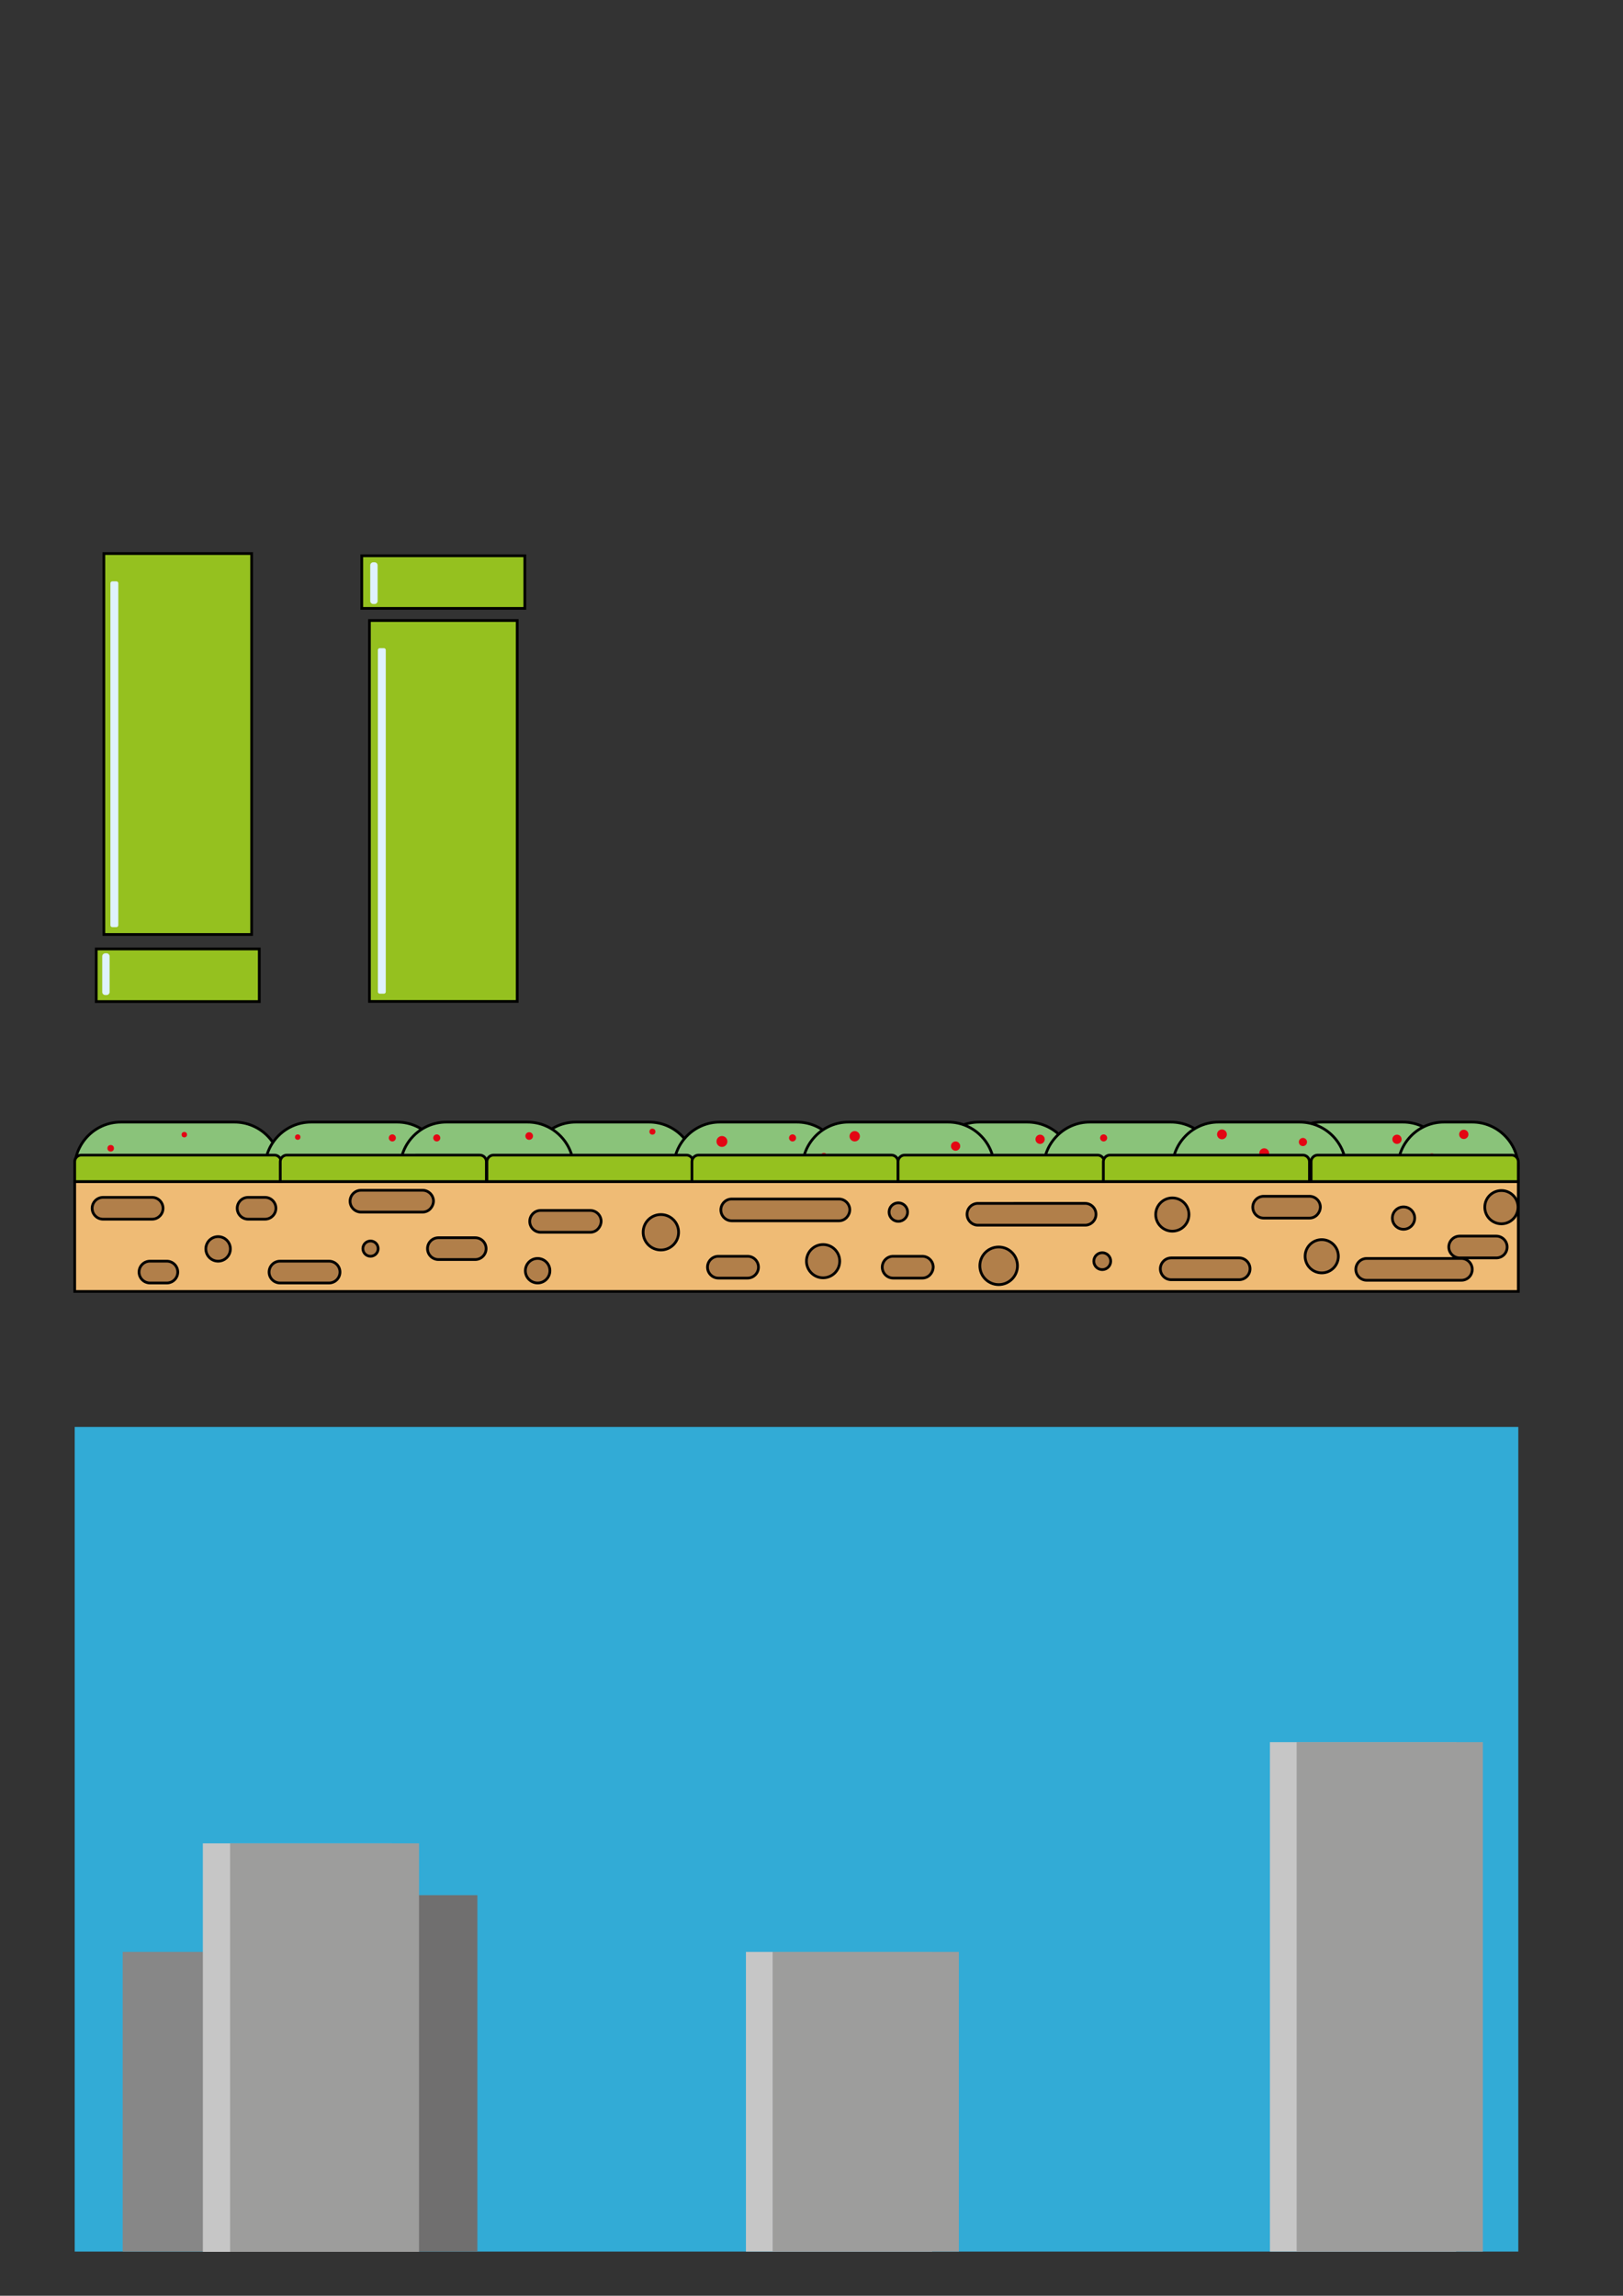 <?xml version="1.0" encoding="utf-8"?>
<!-- Generator: Adobe Illustrator 22.0.1, SVG Export Plug-In . SVG Version: 6.00 Build 0)  -->
<svg version="1.1" id="Слой_1" xmlns="http://www.w3.org/2000/svg" xmlns:xlink="http://www.w3.org/1999/xlink" x="0px" y="0px"
	 viewBox="0 0 595.3 841.9" style="enable-background:new 0 0 595.3 841.9;" xml:space="preserve">
<rect x="0" y="0" width="595.3" height="841.9" fill="#333333" stroke="none"/>
<style type="text/css">
	.st0{fill:#EFBB75;stroke:#000000;stroke-miterlimit:10;}
	.st1{fill:#B17F4A;stroke:#000000;stroke-miterlimit:10;}
	.st2{fill:#8AC37A;stroke:#000000;stroke-miterlimit:10;}
	.st3{fill:#E30613;}
	.st4{fill:#95C11F;stroke:#000000;stroke-miterlimit:10;}
	.st5{fill:#DFF2FD;}
	.st6{fill:#32ABD6;}
	.st7{fill:#706F6F;}
	.st8{fill:#878787;}
	.st9{fill:#C6C6C6;}
	.st10{fill:#9D9D9C;}
</style>
<g>
	<rect x="27.4" y="433.3" class="st0" width="529.5" height="40.3"/>
	<path class="st1" d="M55.8,447.1h-18c-2.2,0-4-1.8-4-4l0,0c0-2.2,1.8-4,4-4h18c2.2,0,4,1.8,4,4l0,0C59.8,445.3,58,447.1,55.8,447.1
		z"/>
	<circle class="st1" cx="80" cy="458" r="4.5"/>
	<path class="st1" d="M120.7,470.5h-18c-2.2,0-4-1.8-4-4l0,0c0-2.2,1.8-4,4-4h18c2.2,0,4,1.8,4,4l0,0
		C124.7,468.7,122.9,470.5,120.7,470.5z"/>
	<path class="st1" d="M155,444.5h-22.6c-2.2,0-4-1.8-4-4l0,0c0-2.2,1.8-4,4-4H155c2.2,0,4,1.8,4,4l0,0
		C158.9,442.7,157.2,444.5,155,444.5z"/>
	<circle class="st1" cx="135.9" cy="457.9" r="2.8"/>
	<path class="st1" d="M174.3,461.9h-13.5c-2.2,0-4-1.8-4-4v0c0-2.2,1.8-4,4-4h13.5c2.2,0,4,1.8,4,4v0
		C178.3,460.1,176.5,461.9,174.3,461.9z"/>
	<circle class="st1" cx="197.2" cy="466" r="4.5"/>
	<circle class="st1" cx="329.5" cy="444.5" r="3.4"/>
	<path class="st1" d="M307.7,447.7h-39.3c-2.2,0-4-1.8-4-4l0,0c0-2.2,1.8-4,4-4h39.3c2.2,0,4,1.8,4,4l0,0
		C311.6,445.9,309.9,447.7,307.7,447.7z"/>
	<path class="st1" d="M338.3,468.7h-10.7c-2.2,0-4-1.8-4-4v0c0-2.2,1.8-4,4-4h10.7c2.2,0,4,1.8,4,4v0
		C342.2,466.9,340.5,468.7,338.3,468.7z"/>
	<circle class="st1" cx="242.4" cy="451.9" r="6.5"/>
	<path class="st1" d="M216.5,451.9h-18.2c-2.2,0-4-1.8-4-4l0,0c0-2.2,1.8-4,4-4h18.2c2.2,0,4,1.8,4,4l0,0
		C220.4,450.1,218.7,451.9,216.5,451.9z"/>
	<path class="st1" d="M274.2,468.7h-10.7c-2.2,0-4-1.8-4-4v0c0-2.2,1.8-4,4-4h10.7c2.2,0,4,1.8,4,4v0
		C278.2,466.9,276.4,468.7,274.2,468.7z"/>
	<path class="st1" d="M61.2,470.5H55c-2.2,0-4-1.8-4-4l0,0c0-2.2,1.8-4,4-4h6.2c2.2,0,4,1.8,4,4l0,0
		C65.2,468.7,63.4,470.5,61.2,470.5z"/>
	<path class="st1" d="M97.2,447.1H91c-2.2,0-4-1.8-4-4l0,0c0-2.2,1.8-4,4-4h6.2c2.2,0,4,1.8,4,4l0,0
		C101.2,445.3,99.4,447.1,97.2,447.1z"/>
	<circle class="st1" cx="301.9" cy="462.5" r="6.1"/>
	<path class="st1" d="M398,449.3h-39.3c-2.2,0-4-1.8-4-4l0,0c0-2.2,1.8-4,4-4H398c2.2,0,4,1.8,4,4l0,0
		C402,447.5,400.2,449.3,398,449.3z"/>
	<circle class="st1" cx="430" cy="445.4" r="6.1"/>
	<circle class="st1" cx="484.8" cy="460.7" r="6.1"/>
	<circle class="st1" cx="550.7" cy="442.7" r="6.1"/>
	<circle class="st1" cx="366.3" cy="464.2" r="6.9"/>
	<path class="st1" d="M454.5,469.3h-24.9c-2.2,0-4-1.8-4-4l0,0c0-2.2,1.8-4,4-4h24.9c2.2,0,4,1.8,4,4l0,0
		C458.5,467.5,456.7,469.3,454.5,469.3z"/>
	<circle class="st1" cx="404.3" cy="462.5" r="3.1"/>
	<path class="st1" d="M480.3,446.7h-16.8c-2.2,0-4-1.8-4-4l0,0c0-2.2,1.8-4,4-4h16.8c2.2,0,4,1.8,4,4l0,0
		C484.2,444.9,482.5,446.7,480.3,446.7z"/>
	<path class="st1" d="M536,469.5h-34.7c-2.2,0-4-1.8-4-4l0,0c0-2.2,1.8-4,4-4H536c2.2,0,4,1.8,4,4l0,0
		C540,467.8,538.2,469.5,536,469.5z"/>
	<circle class="st1" cx="514.8" cy="446.7" r="4.1"/>
	<path class="st1" d="M548.8,461.3h-13.4c-2.2,0-4-1.8-4-4l0,0c0-2.2,1.8-4,4-4h13.4c2.2,0,4,1.8,4,4l0,0
		C552.8,459.6,551,461.3,548.8,461.3z"/>
	<g>
		<path class="st2" d="M103,428.4H27.4l0,0c0-9.3,7.6-16.9,16.9-16.9H86C95.4,411.5,103,419.1,103,428.4L103,428.4z"/>
		<path class="st2" d="M393.8,428.4h-51.6l0,0c0-9.3,7.6-16.9,16.9-16.9h17.7C386.3,411.5,393.8,419.1,393.8,428.4L393.8,428.4z"/>
		<path class="st2" d="M531.5,428.4h-63.6l0,0c0-9.3,7.6-16.9,16.9-16.9h29.8C523.9,411.5,531.5,419.1,531.5,428.4L531.5,428.4z"/>
		<path class="st2" d="M162.6,428.4H97.2l0,0c0-9.3,7.6-16.9,16.9-16.9h31.6C155,411.5,162.6,419.1,162.6,428.4L162.6,428.4z"/>
		<path class="st2" d="M255,428.4h-60.7l0,0c0-9.3,7.6-16.9,16.9-16.9h26.9C247.4,411.5,255,419.1,255,428.4L255,428.4z"/>
		<path class="st2" d="M309.2,428.4h-62.1l0,0c0-9.3,7.6-16.9,16.9-16.9h28.3C301.7,411.5,309.2,419.1,309.2,428.4L309.2,428.4z"/>
		<path class="st2" d="M364.7,428.4h-70.4l0,0c0-9.3,7.6-16.9,16.9-16.9h36.6C357.1,411.5,364.7,419.1,364.7,428.4L364.7,428.4z"/>
		<path class="st2" d="M446.4,428.4h-63.6l0,0c0-9.3,7.6-16.9,16.9-16.9h29.8C438.8,411.5,446.4,419.1,446.4,428.4L446.4,428.4z"/>
		<path class="st2" d="M493.7,428.4H430l0,0c0-9.3,7.6-16.9,16.9-16.9h29.8C486.1,411.5,493.7,419.1,493.7,428.4L493.7,428.4z"/>
		<path class="st2" d="M556.9,428.4h-44.2l0,0c0-9.3,7.6-16.9,16.9-16.9H540C549.3,411.5,556.9,419.1,556.9,428.4L556.9,428.4z"/>
		<path class="st2" d="M210.4,428.4h-63.6l0,0c0-9.3,7.6-16.9,16.9-16.9h29.8C202.8,411.5,210.4,419.1,210.4,428.4L210.4,428.4z"/>
		<circle class="st3" cx="40.6" cy="421.1" r="1.2"/>
		<circle class="st3" cx="79.6" cy="425.4" r="1.1"/>
		<circle class="st3" cx="67.6" cy="416.1" r="1"/>
		<circle class="st3" cx="109.2" cy="417" r="1"/>
		<circle class="st3" cx="117.9" cy="425" r="1.5"/>
		<circle class="st3" cx="143.9" cy="417.3" r="1.3"/>
		<circle class="st3" cx="160.2" cy="417.3" r="1.3"/>
		<circle class="st3" cx="194.1" cy="416.6" r="1.4"/>
		<circle class="st3" cx="217.5" cy="425" r="1.5"/>
		<circle class="st3" cx="264.8" cy="418.6" r="2"/>
		<circle class="st3" cx="280.5" cy="424.7" r="1.1"/>
		<circle class="st3" cx="290.7" cy="417.3" r="1.3"/>
		<circle class="st3" cx="302.2" cy="423.9" r="1.1"/>
		<circle class="st3" cx="313.5" cy="416.7" r="1.9"/>
		<circle class="st3" cx="332.1" cy="424.7" r="1.1"/>
		<circle class="st3" cx="350.5" cy="420.3" r="1.7"/>
		<circle class="st3" cx="381.5" cy="417.8" r="1.7"/>
		<circle class="st3" cx="404.8" cy="417.3" r="1.3"/>
		<circle class="st3" cx="420.9" cy="424.7" r="1.1"/>
		<circle class="st3" cx="448.2" cy="416" r="1.8"/>
		<circle class="st3" cx="440.3" cy="426" r="1.3"/>
		<circle class="st3" cx="477.9" cy="418.8" r="1.5"/>
		<circle class="st3" cx="463.7" cy="422.9" r="1.8"/>
		<circle class="st3" cx="512.4" cy="417.8" r="1.7"/>
		<circle class="st3" cx="525.2" cy="424.7" r="1.7"/>
		<circle class="st3" cx="536.9" cy="416" r="1.7"/>
		<circle class="st3" cx="239.3" cy="415" r="1.1"/>
	</g>
	<path class="st4" d="M103.1,433.3H27.4V426c0-1.3,1.1-2.4,2.4-2.4h70.9c1.3,0,2.4,1.1,2.4,2.4V433.3z"/>
	<path class="st4" d="M178.4,433.3h-75.6V426c0-1.3,1.1-2.4,2.4-2.4H176c1.3,0,2.4,1.1,2.4,2.4V433.3z"/>
	<path class="st4" d="M254.2,433.3h-75.6V426c0-1.3,1.1-2.4,2.4-2.4h70.8c1.3,0,2.4,1.1,2.4,2.4V433.3z"/>
	<path class="st4" d="M329.4,433.3h-75.6V426c0-1.3,1.1-2.4,2.4-2.4H327c1.3,0,2.4,1.1,2.4,2.4V433.3z"/>
	<path class="st4" d="M405,433.3h-75.6V426c0-1.3,1.1-2.4,2.4-2.4h70.8c1.3,0,2.4,1.1,2.4,2.4V433.3z"/>
	<path class="st4" d="M480.3,433.3h-75.6V426c0-1.3,1.1-2.4,2.4-2.4h70.8c1.3,0,2.4,1.1,2.4,2.4V433.3z"/>
	<path class="st4" d="M556.9,433.3h-76V426c0-1.3,1.1-2.4,2.4-2.4h71.2c1.3,0,2.4,1.1,2.4,2.4V433.3z"/>
</g>
<rect x="35.3" y="348" class="st4" width="59.8" height="19.3"/>
<g>
	<g>
		<rect x="38.1" y="203" class="st4" width="54.2" height="139.7"/>
	</g>
	<path class="st5" d="M42.7,340h-1.5c-0.4,0-0.7-0.3-0.7-0.7V213.9c0-0.4,0.3-0.7,0.7-0.7h1.5c0.4,0,0.7,0.3,0.7,0.7v125.3
		C43.4,339.7,43.1,340,42.7,340z"/>
</g>
<g>
	<path class="st5" d="M39.1,364.9h-0.5c-0.6,0-1.1-0.5-1.1-1.1v-13.1c0-0.6,0.5-1.1,1.1-1.1h0.5c0.6,0,1.1,0.5,1.1,1.1v13.1
		C40.2,364.4,39.7,364.9,39.1,364.9z"/>
</g>
<g>
	
		<rect x="135.5" y="227.6" transform="matrix(-1 -8.978208e-11 8.978208e-11 -1 325.2 594.855)" class="st4" width="54.2" height="139.7"/>
	<path class="st5" d="M139.3,237.7h1.5c0.4,0,0.7,0.3,0.7,0.7v125.3c0,0.4-0.3,0.7-0.7,0.7h-1.5c-0.4,0-0.7-0.3-0.7-0.7V238.4
		C138.6,238,138.9,237.7,139.3,237.7z"/>
</g>
<g>
	
		<rect x="132.7" y="203.8" transform="matrix(-1 -8.979274e-11 8.979274e-11 -1 325.2 426.915)" class="st4" width="59.8" height="19.3"/>
	<path class="st5" d="M136.9,206.2h0.5c0.6,0,1.1,0.5,1.1,1.1v13.1c0,0.6-0.5,1.1-1.1,1.1h-0.5c-0.6,0-1.1-0.5-1.1-1.1v-13.1
		C135.8,206.7,136.3,206.2,136.9,206.2z"/>
</g>
<g>
	<rect x="27.4" y="523.3" class="st6" width="529.5" height="302.4"/>
	<g>
		<rect x="140.5" y="695" class="st7" width="34.6" height="130.7"/>
		<rect x="45" y="715.8" class="st8" width="40.8" height="109.9"/>
		<rect x="74.4" y="676" class="st9" width="69.3" height="149.8"/>
		<rect x="84.4" y="676" class="st10" width="69.3" height="149.8"/>
	</g>
	<g>
		<rect x="273.6" y="715.8" class="st9" width="68.3" height="109.9"/>
		<rect x="283.4" y="715.8" class="st10" width="68.3" height="109.9"/>
	</g>
	<g>
		<rect x="465.8" y="638.9" class="st9" width="68.3" height="186.8"/>
		<rect x="475.6" y="638.9" class="st10" width="68.3" height="186.8"/>
	</g>
</g>
</svg>
